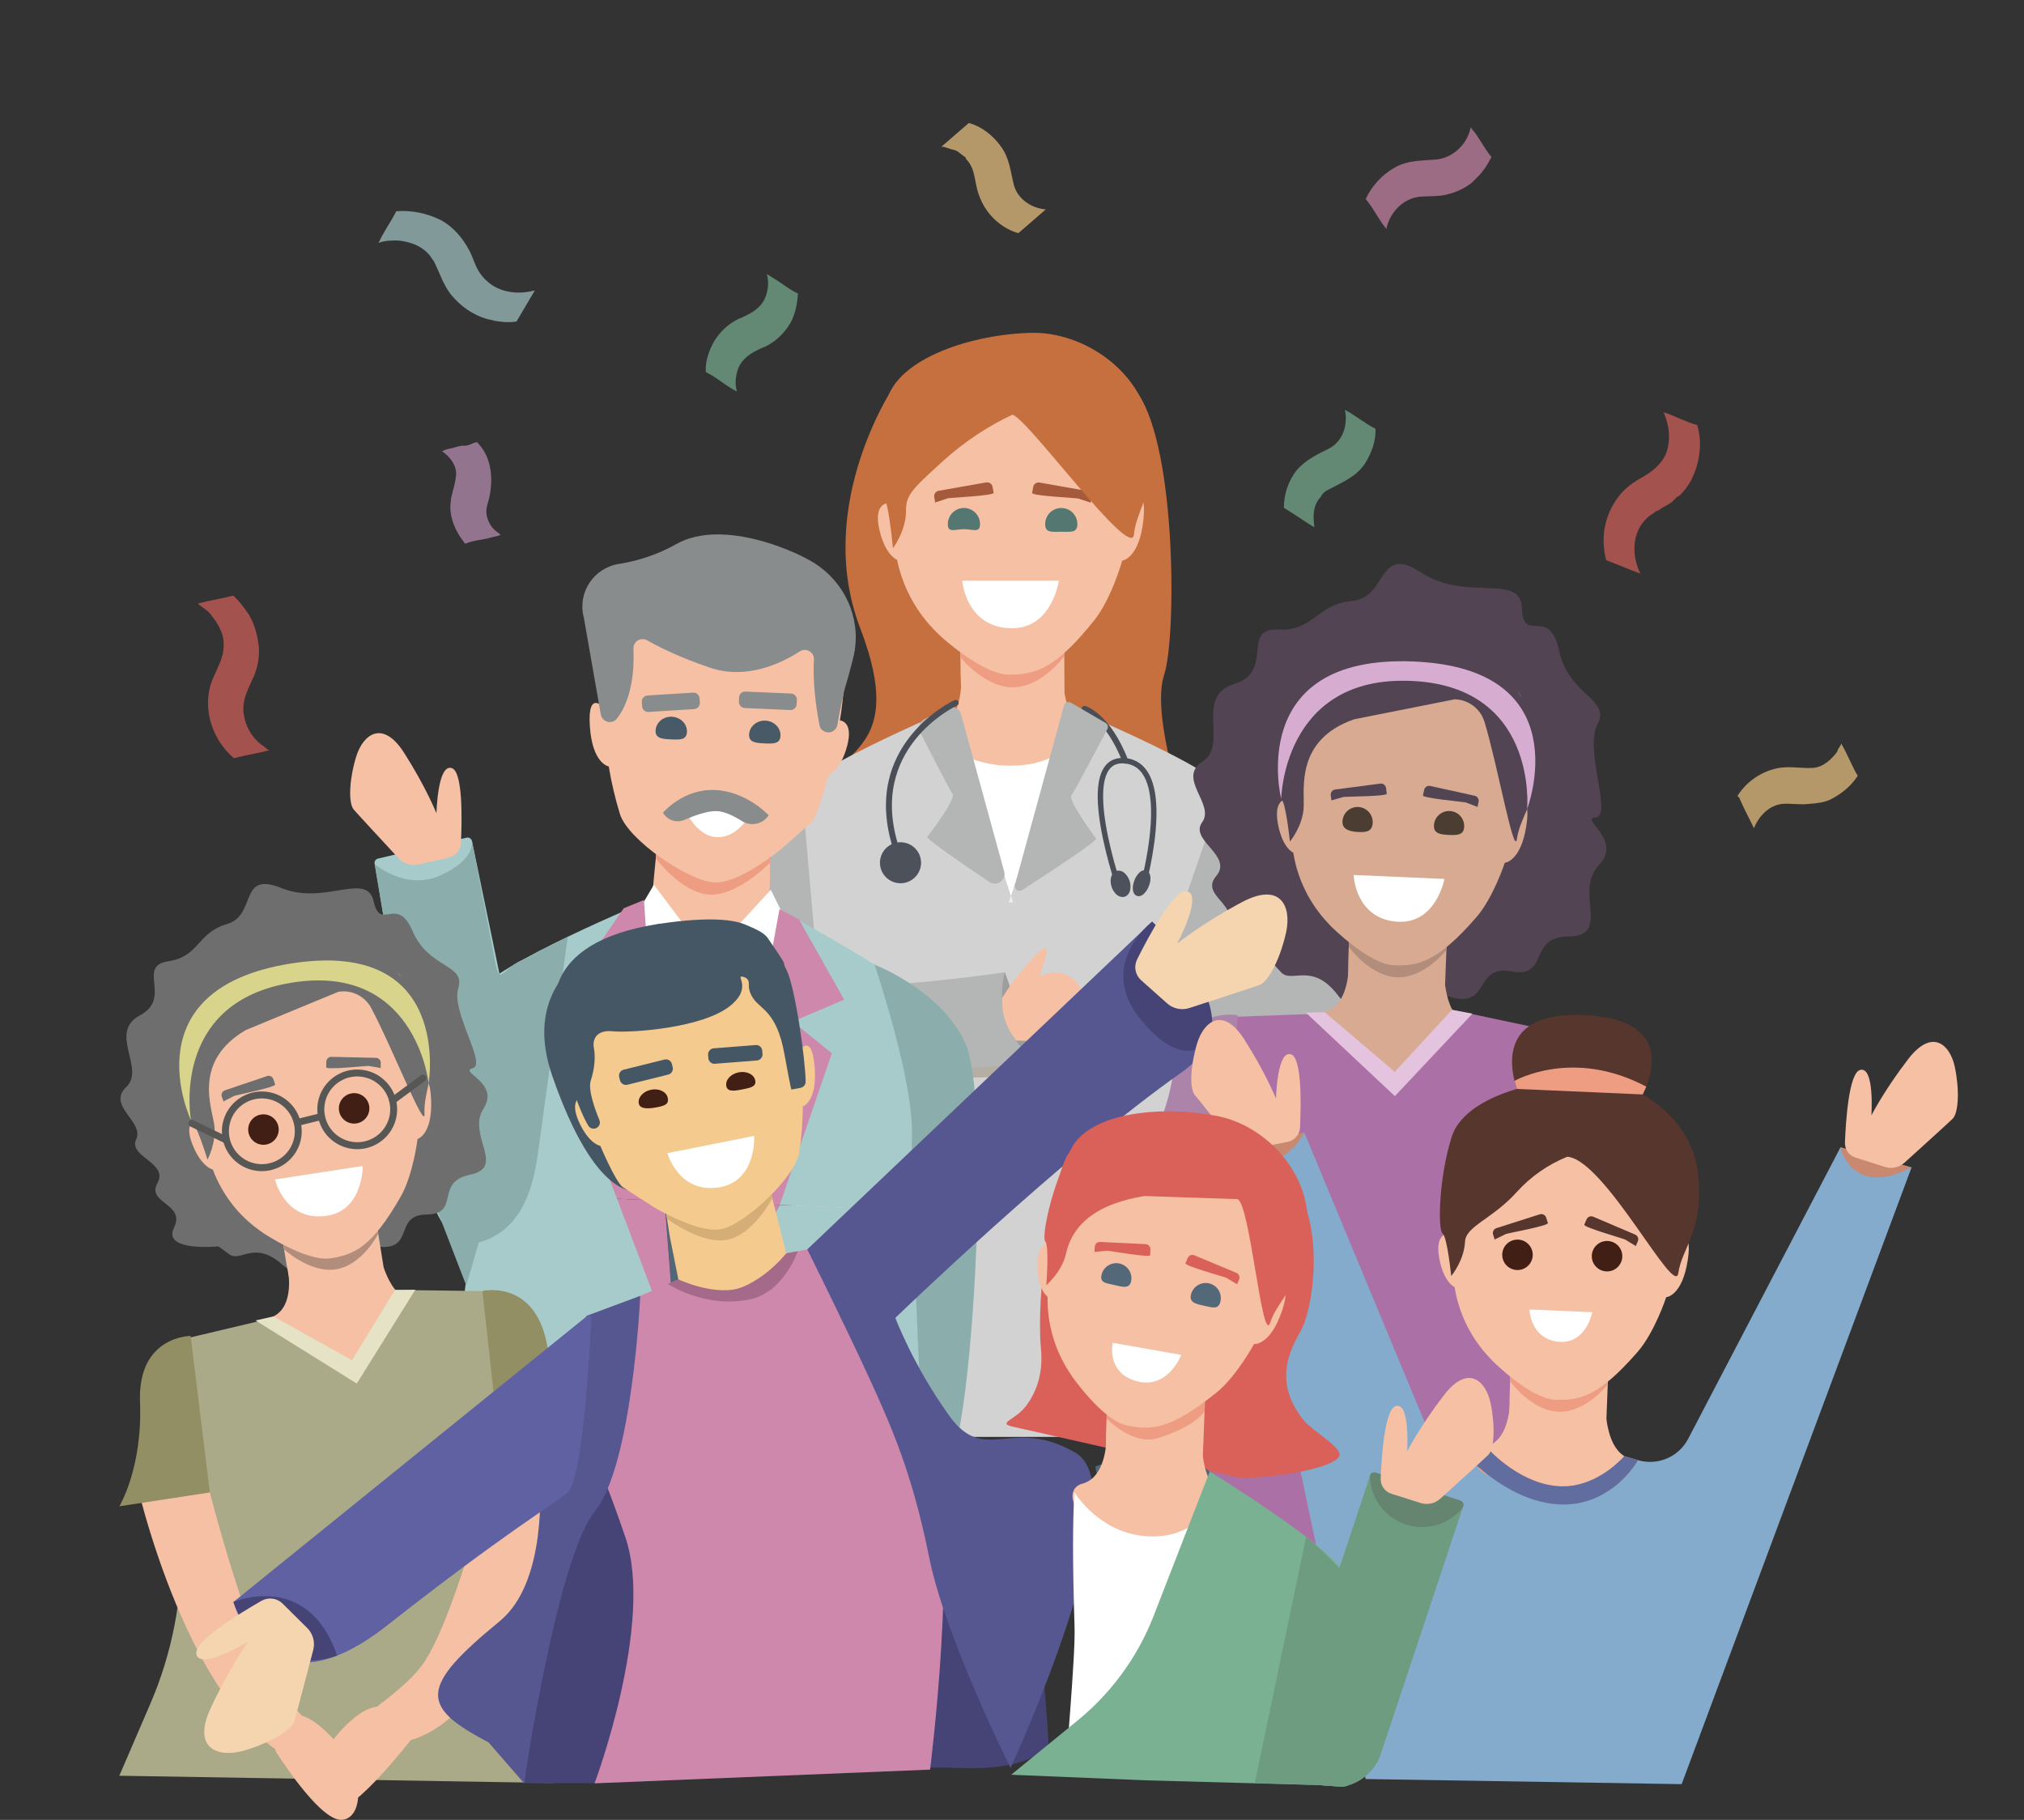 <svg width="347" height="312" viewBox="0 0 347 312" fill="none" xmlns="http://www.w3.org/2000/svg">
<rect x="0" y="0" width="347" height="312" fill="#333333" stroke="none"/>
<path d="M173.454 154.693C173.48 159.249 173.523 179.301 172.466 198.953C171.793 179.355 173.064 159.255 173.379 154.693L173.429 153.988C173.442 153.821 173.448 153.734 173.448 153.734C173.448 153.734 173.448 153.839 173.448 154.054L173.657 154.691L173.454 154.693Z" fill="#EEEDED"/>
<path d="M172.466 198.952C171.793 179.354 173.064 159.254 173.379 154.692H173.319H172.976L173.312 153.668L173.326 153.675L173.446 153.736C173.446 153.736 173.446 153.84 173.446 154.055C173.446 154.212 173.446 154.425 173.446 154.693C173.48 159.248 173.523 179.3 172.466 198.952Z" fill="#EEEDED"/>
<path d="M153.641 65.581C153.641 65.581 139.286 86.322 147.484 107.714C155.682 129.107 142.966 127.996 143.431 134.664C143.896 141.332 202.219 136.401 202.219 136.401C202.219 136.401 197.493 122 199.588 115.68C201.682 109.361 201.723 77.156 195.132 67.526C188.542 57.895 153.641 65.581 153.641 65.581Z" fill="#C67040"/>
<path d="M164.779 116.976C164.779 116.976 164.965 123.459 160.789 124.755C156.613 126.051 160.046 133.831 171.741 134.942C183.437 136.053 188.356 126.797 186.036 125.403C183.716 124.01 182.922 121.04 182.509 118.921C182.095 116.803 164.779 116.976 164.779 116.976Z" fill="#F6C0A4"/>
<path d="M164.594 106.42L164.686 115.588L165.058 125.311C165.058 125.311 172.95 130.51 182.092 125.154L182.511 120.681L182.418 104.105L164.594 106.42Z" fill="#F6C0A4"/>
<path d="M164.594 108.827L164.686 112.716C164.686 112.716 168.887 117.977 173.821 117.833C178.755 117.688 182.416 112.531 182.416 112.531L182.323 107.809L164.594 108.827Z" fill="#EE9D83"/>
<path d="M153.803 96.003L153.797 95.973C153.797 95.973 151.765 95.249 150.75 90.761C149.735 86.273 152.201 86.271 152.201 86.271C152.201 86.271 150.338 81.19 151.934 71.921C153.53 62.652 191.549 68.017 194.595 70.188C197.642 72.359 193.556 85.982 193.556 85.982C193.556 85.982 196.748 82.508 196.023 89.166C195.298 95.825 192.396 96.115 192.396 96.115C192.396 96.115 190.586 102.599 187.615 106.325C180.885 114.765 177.449 115.66 172.951 115.66C168.452 115.66 161.343 109.144 161.343 109.144L160.692 108.518C157.19 105.129 154.79 100.769 153.803 96.003Z" fill="#F6C0A4"/>
<path d="M187.03 86.191L184.784 85.448C184.28 85.359 176.864 85.014 176.952 84.508L177.134 83.48C177.177 83.239 177.314 83.024 177.516 82.883C177.717 82.742 177.966 82.686 178.209 82.729L186.384 84.164C186.626 84.208 186.841 84.345 186.982 84.546C187.123 84.746 187.179 84.995 187.137 85.237L186.956 86.264L187.03 86.191Z" fill="#A45A3B"/>
<path d="M168.018 89.895C168.018 91.413 166.783 90.725 165.26 90.725C163.737 90.725 162.503 91.413 162.503 89.895C162.496 89.529 162.562 89.166 162.697 88.826C162.833 88.486 163.035 88.176 163.291 87.915C163.548 87.654 163.854 87.446 164.192 87.304C164.531 87.163 164.894 87.09 165.26 87.09C165.627 87.09 165.99 87.163 166.328 87.304C166.666 87.446 166.972 87.654 167.229 87.915C167.486 88.176 167.688 88.486 167.823 88.826C167.959 89.166 168.025 89.529 168.018 89.895Z" fill="#547871"/>
<path d="M184.705 89.895C184.705 91.413 183.47 91.166 181.947 91.166C180.424 91.166 179.19 91.413 179.19 89.895C179.183 89.529 179.249 89.166 179.385 88.826C179.52 88.486 179.722 88.176 179.979 87.915C180.236 87.654 180.542 87.446 180.88 87.304C181.218 87.163 181.581 87.09 181.948 87.09C182.314 87.09 182.677 87.163 183.015 87.304C183.354 87.446 183.66 87.654 183.917 87.915C184.173 88.176 184.375 88.486 184.511 88.826C184.646 89.166 184.712 89.529 184.705 89.895Z" fill="#547871"/>
<path d="M164.966 99.547H181.526C181.526 99.547 180.347 108.132 172.944 107.698C165.541 107.263 164.966 99.547 164.966 99.547Z" fill="white"/>
<path d="M173.548 71.103C175.944 71.402 193.957 96.267 194.403 91.638C194.849 87.008 198.694 83.694 197.264 73.638C195.835 63.583 185.752 56.877 176.844 57.062C166.921 57.271 154.038 61.281 152.06 68.638C150.018 76.231 150.539 84.468 151.432 85.066C152.326 85.663 153.089 93.986 153.089 93.986C153.089 93.986 155.325 91.04 155.325 87.605C155.325 84.876 156.257 83.951 161.754 78.97C165.276 75.782 169.25 73.132 173.548 71.103Z" fill="#C67040"/>
<path d="M160.272 86.162L162.518 85.418C163.02 85.33 170.438 84.986 170.349 84.484L170.168 83.457C170.124 83.215 169.987 83.001 169.786 82.86C169.584 82.719 169.335 82.663 169.093 82.705L160.917 84.141C160.675 84.184 160.46 84.321 160.319 84.522C160.178 84.723 160.122 84.971 160.164 85.213L160.345 86.241L160.272 86.162Z" fill="#A45A3B"/>
<path d="M189.827 153.939C189.948 153.066 190.201 150.884 190.331 147.018C190.362 146.114 190.385 145.113 190.399 144.018C190.424 142.034 190.115 139.673 189.65 137.284C189.427 136.135 189.168 134.987 188.892 133.865C188.484 132.206 188.041 130.614 187.624 129.211C186.72 126.166 185.943 124.016 185.943 124.016C185.814 124.361 185.657 124.695 185.475 125.015C184.487 126.768 183.054 128.232 181.32 129.259C180.878 129.524 180.421 129.763 179.95 129.973C178.399 130.664 176.481 131.161 174.117 131.257C171.663 131.368 169.21 131.013 166.889 130.213C166.459 130.063 166.047 129.904 165.653 129.734C162.189 128.256 160.106 126.161 159.552 125.558C159.447 125.453 159.402 125.39 159.402 125.39C159.402 125.52 159.395 125.653 159.394 125.787C159.377 126.599 159.377 127.479 159.394 128.41C159.394 128.538 159.394 128.665 159.401 128.795C159.465 131.621 159.662 134.882 159.912 138.109C160.008 139.352 160.113 140.591 160.226 141.799C160.32 142.854 160.416 143.887 160.514 144.874C160.926 149.116 161.33 152.583 161.482 153.862L189.827 153.939Z" fill="white"/>
<path d="M214.588 246.339H136.49L136.128 184.493L136.942 154.427L137.465 135.267C138.125 133.909 141.802 131.674 146.17 129.395C149.757 127.525 153.81 125.627 157.041 124.163C158.34 123.574 159.508 123.056 160.458 122.64C162.042 121.943 163.026 121.527 163.026 121.527L163.394 122.675L165.658 129.735L167.037 134.038L168.35 138.132L171.974 149.437L173.323 153.644L174.034 151.48L174.243 150.854L178.512 137.843L179.805 133.901L181.329 129.255L183.567 122.435L183.866 121.523C183.866 121.523 185.959 122.401 188.967 123.734C189.299 123.881 189.642 124.034 189.996 124.192C193.057 125.562 196.832 127.308 200.265 129.054C204.975 131.446 209.037 133.839 209.737 135.264L211.247 154.417L211.279 154.834L211.97 177.868V178.023L214.588 246.339Z" fill="#D2D2D2"/>
<path d="M173.45 154.055L173.659 154.692H173.324H172.981L173.317 153.667V153.648L173.325 153.675L173.446 153.735C173.446 153.735 173.449 153.844 173.45 154.055Z" fill="#EEEDED"/>
<path d="M215.517 154.392L210.3 154.429L209.725 135.27C211.529 138.935 215.517 154.392 215.517 154.392Z" fill="#EEEDED"/>
<path d="M131.738 154.392C131.738 154.392 135.68 138.939 137.46 135.27L136.937 154.43L131.738 154.392Z" fill="#EEEDED"/>
<path d="M173.655 154.697L173.454 154.695H173.379L173.319 154.694L172.978 154.692L173.314 153.667L173.319 153.648L173.328 153.675L173.429 153.989L173.45 154.055L173.654 154.692L173.655 154.697Z" fill="#EEEDED"/>
<path d="M158.477 123.282L162.433 121.365C162.652 121.26 162.891 121.203 163.133 121.199C163.376 121.196 163.616 121.246 163.838 121.345C164.059 121.445 164.255 121.592 164.413 121.776C164.571 121.96 164.687 122.176 164.752 122.41L172.157 149.401C172.561 150.875 170.915 152.058 169.645 151.209C165.309 148.313 158.722 143.824 158.996 143.454C159.402 142.902 163.96 136.98 163.306 136.098C162.801 135.418 159.302 128.594 157.73 125.51C157.631 125.315 157.572 125.102 157.556 124.884C157.54 124.666 157.567 124.447 157.637 124.24C157.706 124.033 157.816 123.842 157.961 123.677C158.105 123.513 158.28 123.379 158.477 123.282Z" fill="#B4B6B6"/>
<path d="M192.911 130.917C192.808 130.917 192.708 130.886 192.623 130.829C192.538 130.771 192.473 130.689 192.435 130.594C189.524 123.201 185.824 122.032 185.786 122.02C185.656 121.982 185.546 121.895 185.48 121.777C185.414 121.659 185.398 121.519 185.435 121.389C185.472 121.259 185.56 121.149 185.678 121.084C185.797 121.018 185.936 121.002 186.067 121.039C186.236 121.087 190.266 122.298 193.386 130.221C193.416 130.299 193.427 130.382 193.418 130.465C193.408 130.547 193.379 130.626 193.332 130.694C193.285 130.763 193.222 130.819 193.149 130.858C193.076 130.897 192.994 130.917 192.911 130.917Z" fill="#494E57"/>
<path d="M189.539 123.935L183.607 120.474C183.5 120.411 183.379 120.374 183.255 120.365C183.131 120.357 183.006 120.376 182.891 120.423C182.776 120.47 182.673 120.543 182.591 120.636C182.508 120.729 182.449 120.84 182.416 120.96L174.002 151.708C173.959 151.866 173.965 152.033 174.019 152.187C174.073 152.341 174.172 152.476 174.304 152.572C174.436 152.669 174.595 152.723 174.759 152.729C174.922 152.734 175.084 152.689 175.222 152.601C179.153 150.075 188.227 144.175 187.914 143.739C187.515 143.182 183.038 137.201 183.704 136.325C184.271 135.583 188.568 127.441 189.848 125.007C189.944 124.823 189.966 124.609 189.908 124.409C189.851 124.21 189.719 124.04 189.539 123.935Z" fill="#B4B6B6"/>
<path d="M195.852 152.725C195.809 152.725 195.766 152.719 195.725 152.707C195.606 152.673 195.506 152.594 195.446 152.487C195.387 152.38 195.372 152.254 195.405 152.136C195.446 151.993 199.411 137.858 195.881 132.685C195.149 131.608 194.158 131.022 192.859 130.893C191.691 130.777 190.827 131.095 190.219 131.864C188.843 133.605 188.754 137.629 189.979 143.501C190.595 146.396 191.375 149.255 192.317 152.063C192.337 152.12 192.345 152.181 192.341 152.242C192.338 152.302 192.322 152.362 192.296 152.416C192.269 152.471 192.232 152.52 192.186 152.56C192.141 152.601 192.088 152.632 192.03 152.652C191.972 152.671 191.911 152.68 191.851 152.676C191.79 152.673 191.73 152.657 191.675 152.63C191.621 152.604 191.572 152.567 191.531 152.521C191.491 152.476 191.46 152.423 191.44 152.365C190.485 149.52 189.694 146.623 189.069 143.687C187.776 137.453 187.918 133.281 189.488 131.291C190.297 130.268 191.462 129.829 192.949 129.971C194.519 130.127 195.76 130.864 196.647 132.164C198.244 134.506 198.667 138.638 197.902 144.434C197.539 147.117 197.003 149.774 196.297 152.388C196.269 152.485 196.211 152.57 196.131 152.631C196.051 152.691 195.953 152.724 195.852 152.725Z" fill="#494E57"/>
<path d="M192.661 153.251C193.247 153.064 193.475 152.143 193.172 151.193C192.868 150.243 192.147 149.624 191.561 149.811C190.975 149.997 190.746 150.918 191.05 151.868C191.354 152.818 192.075 153.437 192.661 153.251Z" fill="#4D515A"/>
<path d="M192.453 153.783C192.07 153.772 191.704 153.624 191.422 153.366C191.02 153.002 190.724 152.535 190.568 152.017C190.172 150.779 190.543 149.594 191.41 149.319C191.863 149.175 192.372 149.307 192.81 149.683C193.205 150.052 193.499 150.517 193.664 151.031C193.829 151.546 193.859 152.095 193.752 152.624C193.612 153.183 193.274 153.586 192.822 153.729C192.703 153.766 192.578 153.785 192.453 153.783ZM191.782 150.277C191.761 150.277 191.741 150.28 191.721 150.285C191.492 150.359 191.303 150.961 191.541 151.703C191.641 152.042 191.83 152.348 192.088 152.59C192.248 152.728 192.402 152.789 192.506 152.756C192.611 152.723 192.705 152.581 192.755 152.376C192.825 152.03 192.801 151.672 192.686 151.338C192.586 150.999 192.397 150.694 192.14 150.452C192.043 150.355 191.917 150.293 191.782 150.276V150.277Z" fill="#4C515C"/>
<path d="M196.501 151.732C196.856 150.8 196.799 149.914 196.374 149.753C195.949 149.592 195.316 150.216 194.961 151.148C194.606 152.08 194.663 152.967 195.088 153.128C195.514 153.289 196.146 152.664 196.501 151.732Z" fill="#4D515A"/>
<path d="M195.226 153.642C195.114 153.642 195.003 153.622 194.899 153.582C194.177 153.309 193.998 152.2 194.48 150.946C194.654 150.466 194.926 150.027 195.278 149.656C195.842 149.1 196.318 149.166 196.552 149.254C197.275 149.528 197.453 150.638 196.97 151.892C196.796 152.372 196.524 152.81 196.172 153.18C195.805 153.543 195.476 153.642 195.226 153.642ZM196.174 150.236C196.014 150.323 195.676 150.663 195.431 151.307C195.186 151.951 195.211 152.431 195.273 152.601C195.434 152.514 195.771 152.174 196.017 151.53C196.263 150.885 196.237 150.407 196.174 150.232V150.236Z" fill="#4C515C"/>
<path d="M153.587 145.788C153.479 145.789 153.373 145.754 153.286 145.69C153.198 145.627 153.133 145.536 153.101 145.433C151.802 141.361 151.545 137.482 152.341 133.917C152.978 131.058 154.287 128.397 156.232 126.008C159.532 121.953 163.471 120.111 163.638 120.035C163.699 120.007 163.764 119.991 163.831 119.989C163.898 119.986 163.965 119.997 164.028 120.02C164.091 120.043 164.149 120.078 164.198 120.123C164.247 120.169 164.287 120.223 164.315 120.284C164.343 120.344 164.359 120.41 164.362 120.477C164.364 120.544 164.354 120.61 164.331 120.673C164.308 120.736 164.272 120.793 164.227 120.842C164.181 120.892 164.127 120.931 164.066 120.959C164.021 120.98 160.146 122.8 157 126.68C155.165 128.945 153.93 131.461 153.332 134.162C152.583 137.543 152.833 141.231 154.074 145.125C154.094 145.189 154.102 145.256 154.096 145.323C154.09 145.389 154.072 145.454 154.041 145.513C154.01 145.573 153.968 145.626 153.917 145.669C153.865 145.712 153.806 145.744 153.742 145.764C153.692 145.78 153.64 145.789 153.587 145.788Z" fill="#494E57"/>
<path d="M154.384 150.917C156.049 150.917 157.4 149.57 157.4 147.908C157.4 146.246 156.049 144.898 154.384 144.898C152.718 144.898 151.367 146.246 151.367 147.908C151.367 149.57 152.718 150.917 154.384 150.917Z" fill="#4D515A"/>
<path d="M154.384 151.428C153.686 151.428 153.004 151.222 152.424 150.835C151.844 150.449 151.392 149.899 151.125 149.256C150.858 148.613 150.789 147.906 150.925 147.223C151.061 146.54 151.397 145.913 151.89 145.421C152.383 144.929 153.012 144.594 153.696 144.458C154.38 144.322 155.089 144.392 155.734 144.658C156.378 144.925 156.929 145.376 157.317 145.955C157.704 146.533 157.911 147.213 157.911 147.909C157.91 148.842 157.538 149.737 156.877 150.397C156.216 151.056 155.319 151.427 154.384 151.428ZM154.384 145.41C153.888 145.41 153.404 145.556 152.991 145.831C152.579 146.106 152.258 146.497 152.068 146.954C151.878 147.411 151.829 147.914 151.926 148.399C152.022 148.884 152.261 149.329 152.612 149.679C152.963 150.029 153.409 150.267 153.896 150.363C154.382 150.46 154.886 150.41 155.344 150.221C155.802 150.031 156.193 149.71 156.469 149.299C156.744 148.888 156.891 148.404 156.891 147.909C156.889 147.247 156.624 146.612 156.155 146.143C155.685 145.675 155.048 145.411 154.384 145.41Z" fill="#4C515C"/>
<path d="M238.395 173.172L218.264 177.533C217.297 177.686 216.325 177.801 215.367 177.867C214.772 177.908 214.185 177.929 213.604 177.929C211.348 177.929 209.235 177.603 207.526 176.802C205.857 175.832 204.662 174.348 203.813 172.619C200.729 166.336 202.223 156.802 202.223 156.802L209.733 135.27C209.733 135.27 214.419 150.336 217.098 159.54L236.191 157.408C242.68 156.375 234.231 158.727 235.588 164.395C236.946 170.064 244.882 172.141 238.395 173.172Z" fill="#B4B6B6"/>
<path d="M207.522 176.8C205.752 175.971 204.418 174.63 203.809 172.617C204.657 174.346 205.853 175.83 207.522 176.8Z" fill="#C5C6C6"/>
<path d="M241.276 153.647C245.943 154.084 247.098 159.254 248.831 163.954C250.659 168.909 244.154 173.117 239.487 172.68C234.82 172.244 230.514 168.824 231.01 163.569C231.506 158.314 236.609 153.211 241.276 153.647Z" fill="#F6C0A4"/>
<path d="M232.07 160.911C232.07 160.911 233.147 153.001 233.365 151.846C233.583 150.691 234.132 147.637 235.113 148.137C238.328 149.776 238.578 155.469 238.578 155.469L232.07 160.911Z" fill="#F6C0A4"/>
<path d="M215.366 177.866C214.215 178.099 212.782 178.139 211.007 177.927C209.781 177.796 208.596 177.412 207.526 176.801C209.234 177.602 211.347 177.927 213.603 177.927C214.181 177.927 214.769 177.907 215.366 177.866Z" fill="#C5C6C6"/>
<path d="M173.655 173.683C174.378 173.683 174.964 173.098 174.964 172.377C174.964 171.655 174.378 171.07 173.655 171.07C172.932 171.07 172.346 171.655 172.346 172.377C172.346 173.098 172.932 173.683 173.655 173.683Z" fill="#C5C6C6"/>
<path opacity="0.38" d="M186.453 180.919C186.382 182.107 182.457 182.703 181.265 182.673L173.737 182.488C173.559 182.488 177.618 181.908 177.678 182.075L178.281 184.155C178.295 184.195 178.299 184.237 178.293 184.279C178.286 184.32 178.27 184.36 178.244 184.393C178.219 184.427 178.185 184.453 178.147 184.471C178.109 184.488 178.066 184.495 178.024 184.492C175.775 184.338 160.204 185.149 147.233 184.995C144.465 184.961 145.23 182.673 143.484 179.618L145.787 173.178C145.804 173.13 145.835 173.089 145.876 173.059C145.917 173.029 145.966 173.012 146.017 173.011C154.809 172.733 167.277 170.996 169.025 170.747C169.083 170.739 169.142 170.751 169.193 170.781C169.243 170.812 169.281 170.859 169.3 170.914L169.907 172.64C169.922 172.685 169.95 172.724 169.987 172.754C170.024 172.784 170.068 172.803 170.115 172.808C170.162 172.814 170.21 172.807 170.253 172.787C170.296 172.767 170.332 172.736 170.358 172.697C170.436 172.592 175.616 165.867 176.268 166.599C176.673 167.053 175.954 169.261 175.346 170.89C175.329 170.934 175.325 170.981 175.334 171.027C175.343 171.073 175.364 171.116 175.396 171.151C175.428 171.185 175.468 171.21 175.514 171.223C175.559 171.236 175.607 171.236 175.652 171.223L177.445 170.725C177.461 170.721 177.478 170.717 177.495 170.716C177.843 170.692 183.45 170.272 184.7 174.833C185.343 177.161 186.533 179.615 186.453 180.919Z" fill="#867554"/>
<path d="M137.46 135.27C137.46 135.27 117.346 176.632 121.794 182.088C126.242 187.543 177.682 182.077 177.682 182.077L172.277 166.691C172.277 166.691 140.509 171.302 140.276 167.552L137.46 135.27Z" fill="#B4B6B6"/>
<path d="M172.272 166.688C172.272 166.688 169.415 175.703 177.678 182.073L172.272 166.688Z" fill="#9E9E9E"/>
<path d="M184.301 178.643L174.181 178.394L173.58 177.492C172.416 175.753 171.799 173.706 171.808 171.615V171.068L173.398 168.666C173.474 168.562 178.655 161.836 179.307 162.567C179.752 163.067 178.841 165.688 178.207 167.328L180.509 166.687C180.509 166.687 184.612 166.285 185.922 171.073C186.56 173.402 186.646 175.27 186.568 176.575C186.531 177.145 186.275 177.679 185.852 178.064C185.43 178.45 184.874 178.658 184.301 178.643Z" fill="#F6C0A4"/>
<path d="M131.998 144.774V151.143L131.475 163.059C131.475 163.059 121.769 167.675 113.081 162.06L111.439 157.459L113.015 141.016L131.998 144.774Z" fill="#F6C0A4"/>
<path d="M132.118 145.203L131.998 147.918C131.998 147.918 126.353 153.719 121.546 153.367C116.739 153.015 112.458 147.167 112.458 147.167L112.633 143.199L132.118 145.203Z" fill="#EE9D83"/>
<path d="M139.115 140.983C140.304 139.761 142.024 132.903 142.024 132.903C142.024 132.903 144.037 132.284 145.22 127.949C146.403 123.613 143.997 123.509 143.997 123.509C143.997 123.509 145.7 113.82 144.542 104.714C143.383 95.608 106.063 99.212 102.998 101.2C99.932 103.189 103.665 121.464 103.665 121.464C103.665 121.464 100.7 117.938 101.122 124.465C101.544 130.992 104.367 131.4 104.367 131.4C104.819 134.154 105.457 136.875 106.278 139.544C107.638 143.99 118.104 151.099 122.5 151.292C126.896 151.485 134.091 145.432 134.091 145.432L139.115 140.983Z" fill="#F6C0A4"/>
<path d="M132.243 155.254C132.243 155.254 158.167 168.842 159.951 173.447C161.734 178.053 164.225 207.921 164.225 207.921L124.447 206.179L132.243 155.254Z" fill="#A7CBCA"/>
<path d="M111.275 154.336C111.275 154.336 84.256 165.604 82.075 170.037C79.894 174.469 73.609 203.951 73.609 203.951L113.387 205.695L111.275 154.336Z" fill="#A7CBCA"/>
<path d="M143.436 124.665C142.788 126.033 140.764 125.776 140.483 124.289C139.895 121.176 139.311 116.917 139.541 113.076C139.556 112.789 139.492 112.503 139.356 112.25C139.219 111.997 139.016 111.786 138.767 111.64C138.518 111.495 138.235 111.421 137.946 111.426C137.658 111.431 137.377 111.515 137.134 111.668C133.748 113.844 127.854 116.566 121.696 114.462C116.563 112.708 113.068 110.985 110.94 109.771C110.697 109.635 110.422 109.565 110.144 109.57C109.865 109.574 109.593 109.653 109.354 109.798C109.116 109.942 108.921 110.147 108.789 110.392C108.656 110.637 108.591 110.912 108.601 111.19C108.742 114.5 108.458 119.725 105.783 123.182C104.953 124.255 103.238 123.828 103.005 122.493L100.104 105.938C100.097 105.897 100.088 105.857 100.078 105.817L100.071 105.793C98.991 101.573 101.798 97.358 106.109 96.679C109.573 96.139 112.911 94.984 115.966 93.269C124.111 88.675 137.593 94.924 140.337 97.028C140.372 97.054 140.406 97.08 140.442 97.105C145.421 100.714 147.778 106.92 146.256 112.872C145.733 114.904 145.314 116.507 145.13 117.049C144.552 118.776 143.741 123.263 143.56 124.273C143.536 124.409 143.495 124.541 143.436 124.665Z" fill="#898C8C"/>
<path d="M127.676 121.386L135.494 121.728C136.072 121.753 136.561 121.306 136.586 120.73L136.618 119.992C136.644 119.416 136.196 118.928 135.619 118.903L127.801 118.561C127.223 118.536 126.734 118.982 126.709 119.558L126.677 120.297C126.651 120.873 127.099 121.361 127.676 121.386Z" fill="#898C8C"/>
<path d="M111.193 122.057L119.003 121.569C119.58 121.533 120.019 121.037 119.982 120.462L119.936 119.724C119.9 119.148 119.403 118.711 118.826 118.747L111.016 119.235C110.439 119.271 110.001 119.766 110.037 120.342L110.083 121.08C110.119 121.655 110.616 122.093 111.193 122.057Z" fill="#898C8C"/>
<path d="M128.428 125.921C128.369 127.295 129.619 127.383 131.104 127.449C132.59 127.516 133.747 127.53 133.808 126.157C133.869 124.784 132.713 123.617 131.228 123.546C129.743 123.475 128.489 124.549 128.428 125.921Z" fill="#485968"/>
<path d="M128.897 139.094L117.229 138.363C117.229 138.363 119.154 143.341 122.831 143.517C126.765 143.712 128.897 139.094 128.897 139.094Z" fill="white"/>
<path d="M132.141 152.555L121.489 164.141L112.107 151.684L109.82 155.545L110.975 205.73L128.545 206.5L134.169 156.612L132.141 152.555Z" fill="white"/>
<path d="M124.358 206.373L117.06 235.318C117.034 235.419 116.974 235.507 116.89 235.567C116.805 235.627 116.702 235.655 116.599 235.646C116.495 235.638 116.398 235.593 116.325 235.519C116.252 235.446 116.208 235.349 116.2 235.245L113.967 205.911C113.963 205.876 113.963 205.841 113.967 205.806L119.41 172.254C119.426 172.151 119.405 172.046 119.351 171.957L117.312 168.608C117.261 168.526 117.24 168.428 117.251 168.332C117.262 168.236 117.305 168.146 117.373 168.077L121.12 164.252C121.163 164.208 121.214 164.174 121.272 164.151C121.329 164.129 121.39 164.119 121.451 164.122C121.511 164.124 121.57 164.139 121.624 164.165C121.678 164.191 121.726 164.228 121.765 164.274L125.35 168.451C125.409 168.52 125.445 168.606 125.453 168.697C125.461 168.788 125.44 168.88 125.393 168.958L123.475 172.158C123.432 172.23 123.41 172.311 123.413 172.394L124.374 206.252C124.374 206.293 124.369 206.334 124.358 206.373Z" fill="#536779"/>
<path d="M136.962 157.599L133.634 155.879L124.436 206.181L133.684 206.581L142.616 180.582L135.906 175.139L144.723 171.379L136.962 157.599Z" fill="#CE88AB"/>
<path d="M106.933 155.718L110.399 154.297L113.935 205.911L105.11 205.473L99.281 178.118L106.443 173.285L97.991 168.768L106.933 155.718Z" fill="#CE88AB"/>
<path d="M112.393 125.253C112.332 126.627 113.613 126.698 115.098 126.763C116.583 126.827 117.715 126.867 117.771 125.489C117.828 124.11 116.676 122.949 115.191 122.878C113.706 122.807 112.452 123.88 112.393 125.253Z" fill="#485968"/>
<path d="M131.789 139.774C131.789 139.774 128.021 135.674 122.562 135.439C117.103 135.204 113.666 139.334 113.666 139.334C114.016 139.954 114.585 140.423 115.261 140.649C115.938 140.875 116.674 140.844 117.329 140.56C118.979 139.844 121.168 139.049 122.754 139.052C124.141 139.052 125.84 139.901 127.23 140.779C127.968 141.243 128.86 141.397 129.712 141.209C130.564 141.021 131.307 140.505 131.78 139.774H131.789Z" fill="#898C8C"/>
<path d="M93.483 204.843L80.935 144.281L80.91 144.177C80.863 143.98 80.74 143.81 80.567 143.704C80.395 143.598 80.187 143.564 79.99 143.61L64.799 147.199C64.601 147.246 64.431 147.369 64.324 147.541C64.218 147.713 64.184 147.921 64.23 148.118L64.287 148.358L73.602 203.976C73.602 203.976 76.973 223.498 93.483 204.843Z" fill="#A7CBCA"/>
<path d="M71.691 148.205C71.091 148.338 70.466 148.312 69.88 148.128C69.293 147.945 68.765 147.611 68.347 147.161C66 144.63 61.396 139.656 60.66 138.808C59.664 137.652 59.896 133.544 61.059 129.736C62.222 125.928 65.577 123.269 69.283 129.066C72.989 134.862 74.83 139.428 74.83 139.428C74.83 139.428 75.014 130.782 77.494 131.701C79.378 132.401 79.21 140.632 79.021 144.553C78.992 145.14 78.771 145.703 78.391 146.153C78.011 146.603 77.493 146.916 76.917 147.044L71.691 148.205Z" fill="#F6C0A4"/>
<path d="M105.109 205.473L116.211 235.23L113.934 205.91L105.109 205.473Z" fill="#CE88AB"/>
<path d="M124.436 206.184L117.083 235.332L133.684 206.584L124.436 206.184Z" fill="#CE88AB"/>
<path d="M81.88 203.318L75.277 257.404L117.885 256.36L117.083 235.33L104.262 201.496L81.88 203.318Z" fill="#A7CBCA"/>
<path d="M164.225 207.921L158.733 258.151L117.885 256.361L117.083 235.331L133.684 206.582L164.225 207.921Z" fill="#A7CBCA"/>
<path d="M97.341 160.604L92.201 197.913C91.247 204.834 88.833 211.16 82.08 213.007L79.939 220.4L73.597 203.956L64.23 148.117C64.23 148.117 69.463 152.755 75.462 150.092C81.461 147.429 80.935 144.281 80.935 144.281L84.987 165.401C85.825 169.027 86.229 165.819 89.722 164.517L97.341 160.604Z" fill="#8BAEAD"/>
<path d="M149.927 165.375C149.927 165.375 156.766 185.442 156.344 195.039C155.922 204.635 158.732 258.159 158.732 258.159C158.732 258.159 160.087 260.627 163.619 248.674C167.151 236.72 169.612 187.875 165.503 178.832C161.394 169.79 149.927 165.375 149.927 165.375Z" fill="#8BAEAD"/>
<path d="M37.444 213.682C37.444 213.682 27.761 214.66 29.829 210.483C31.897 206.306 25.042 206.322 26.991 202.817C28.94 199.311 21.94 198.356 23.351 195.322C24.762 192.287 18.27 189.593 21.641 186.371C25.012 183.149 18.452 177.037 24.008 174.064C29.564 171.09 23.362 165.645 28.817 164.808C34.272 163.972 33.69 159.96 38.908 158.425C44.125 156.89 40.816 149.231 48.26 152.254C55.705 155.277 62.896 149.303 64.073 154.564C65.251 159.824 68.017 153.297 70.762 159.68C73.507 166.063 79.842 165.274 78.573 169.374C77.303 173.475 83.514 182.442 81.04 183.128C78.566 183.814 85.773 185.579 82.888 190.074C80.002 194.569 86.822 200.123 80.609 201.388C74.395 202.654 79.068 208.146 73.129 208.213C67.191 208.28 71.513 214.877 64.058 213.632C56.602 212.387 57.138 215.206 53.944 213.638C50.75 212.071 53.07 220.924 48.328 216.748C43.586 212.571 41.226 216.444 39.34 215.056C37.454 213.669 37.444 213.682 37.444 213.682Z" fill="#6E6E6E"/>
<path d="M49.409 218.064C49.409 218.064 50.486 223.928 46.872 225.686C43.258 227.444 47.469 234.039 58.252 233.413C69.035 232.786 72.207 223.692 69.904 222.753C67.6 221.814 66.465 219.222 65.792 217.355C65.119 215.488 49.409 218.064 49.409 218.064Z" fill="#F6C0A4"/>
<path d="M47.762 208.495L49.131 216.812L50.83 225.596C50.83 225.596 58.73 229.219 66.286 223.077L66.037 218.956L63.63 203.906L47.762 208.495Z" fill="#F6C0A4"/>
<path d="M48.1 210.689L48.728 214.21C48.728 214.21 53.282 218.404 57.745 217.584C62.207 216.765 64.811 211.57 64.811 211.57L64.065 207.289L48.1 210.689Z" fill="#B28D7C"/>
<path d="M36.498 200.537C36.492 200.521 36.488 200.511 36.488 200.511C36.488 200.511 34.541 200.136 32.989 196.201C31.437 192.265 33.68 191.92 33.68 191.92C33.68 191.92 31.273 187.563 31.428 178.918C31.582 170.273 65.111 165.323 68.184 166.871C71.258 168.42 71.219 185.891 71.219 185.891C71.219 185.891 73.633 182.29 73.907 188.441C74.181 194.592 71.584 195.261 71.584 195.261C71.584 195.261 70.851 201.404 68.669 205.205C63.737 213.812 60.741 215.102 56.653 215.73C52.565 216.357 45.193 211.429 45.193 211.429L44.513 210.947C40.856 208.357 38.064 204.73 36.498 200.537Z" fill="#F6C0A4"/>
<path d="M65.314 183.103L63.169 182.739C62.7 182.729 55.913 183.45 55.923 182.981L55.943 182.023C55.949 181.797 56.043 181.582 56.206 181.426C56.37 181.269 56.589 181.184 56.815 181.188L64.445 181.353C64.671 181.358 64.886 181.452 65.043 181.615C65.2 181.778 65.286 181.996 65.282 182.222L65.261 183.182L65.314 183.103Z" fill="#6E6E6E"/>
<path d="M47.141 202.203L62.189 199.895C62.189 199.895 62.32 207.86 55.535 208.497C48.75 209.134 47.141 202.203 47.141 202.203Z" fill="white"/>
<path d="M57.987 170.04C59.097 169.847 60.239 170.009 61.252 170.502C62.264 170.995 63.095 171.794 63.625 172.785C67.253 179.572 72.965 194.209 72.78 190.909C72.539 186.639 75.565 183.093 72.859 174.155C70.154 165.217 60.053 160.529 51.982 161.939C42.996 163.51 31.851 168.951 31.084 175.913C30.292 183.096 31.847 191.652 32.746 192.07C33.645 192.488 35.572 198.801 35.572 198.801C35.572 198.801 37.19 195.812 36.71 192.69C36.229 189.568 33.181 181.87 42.117 176.605L57.987 170.04Z" fill="#6E6E6E"/>
<path d="M38.258 188.854L40.194 187.864C40.638 187.713 47.329 186.366 47.178 185.924L46.87 185.015C46.797 184.802 46.642 184.626 46.439 184.526C46.237 184.426 46.002 184.41 45.788 184.482L38.56 186.926C38.346 186.999 38.17 187.154 38.07 187.356C37.97 187.558 37.955 187.792 38.026 188.006L38.34 188.914L38.258 188.854Z" fill="#6E6E6E"/>
<path d="M46.909 225.907L30.359 229.83L31.099 264.814C31.296 274.193 29.476 283.506 25.761 292.124L20.455 304.434L94.794 305.681L85.275 221.375L67.711 221.148L60.632 234.972L46.909 225.907Z" fill="#AAA988"/>
<path d="M46.872 225.69L60.358 233.193L67.711 221.15L71.204 221.113L61.165 237.199L43.799 226.381L46.872 225.69Z" fill="#E5E2C5"/>
<path d="M23.078 252.787C23.078 252.787 32.234 295.542 52.654 302.812C68.598 308.488 54.224 297.934 48.545 290.4C42.866 282.867 35.976 255.864 35.976 255.864L25.374 252.434L23.078 252.787Z" fill="#F6C0A4"/>
<path d="M32.746 192.069C32.746 192.069 22.058 169.585 49.875 165.185C77.692 160.785 73.486 185.72 73.486 185.72C73.486 185.72 71.251 164.556 49.289 168.596C29.092 172.311 32.746 192.069 32.746 192.069Z" fill="#D9D48B"/>
<path d="M32.68 229.027C32.68 229.027 23.557 229.034 24.007 240.372C24.457 251.711 20.458 258.245 20.458 258.245L35.976 255.864L32.68 229.027Z" fill="#928F64"/>
<path d="M98.57 243.981C98.57 243.981 89.893 295.95 68.259 298.786C46.626 301.621 66.749 293.49 72.55 285.219C78.352 276.948 85.609 247.5 85.609 247.5L96.284 243.629L98.57 243.981Z" fill="#F6C0A4"/>
<path d="M82.71 221.325C82.71 221.325 91.593 219.247 93.758 230.387C95.923 241.527 101.317 246.973 101.317 246.973L85.665 248.202L82.71 221.325Z" fill="#928F64"/>
<path d="M47.24 300.208C47.24 300.208 54.606 312.024 58.488 311.999C62.37 311.974 63.327 303.437 55.384 296.392C47.442 289.347 47.24 300.208 47.24 300.208Z" fill="#F6C0A4"/>
<path d="M70.41 298.323C70.41 298.323 60.911 310.644 57.03 310.624C53.148 310.604 52.19 302.062 60.133 295.018C68.075 287.974 70.41 298.323 70.41 298.323Z" fill="#F6C0A4"/>
<path d="M46.544 200.58C45.231 200.907 43.85 200.837 42.575 200.381C41.301 199.924 40.191 199.101 39.386 198.015C38.581 196.93 38.117 195.63 38.052 194.281C37.987 192.932 38.325 191.594 39.022 190.436C39.719 189.279 40.745 188.353 41.97 187.777C43.194 187.201 44.562 187 45.901 187.2C47.24 187.4 48.49 187.991 49.492 188.9C50.494 189.808 51.203 190.992 51.531 192.303C51.967 194.06 51.687 195.918 50.753 197.47C49.818 199.021 48.305 200.14 46.544 200.58ZM43.522 188.478C42.438 188.749 41.459 189.333 40.708 190.159C39.957 190.985 39.468 192.014 39.303 193.116C39.139 194.219 39.305 195.346 39.782 196.354C40.258 197.362 41.024 198.207 41.982 198.781C42.94 199.355 44.047 199.633 45.163 199.58C46.279 199.527 47.354 199.145 48.253 198.482C49.151 197.82 49.833 196.906 50.211 195.857C50.589 194.808 50.648 193.671 50.378 192.589C50.014 191.138 49.087 189.89 47.802 189.119C46.517 188.349 44.977 188.118 43.522 188.478Z" fill="#575756"/>
<path d="M62.901 196.814C61.587 197.141 60.206 197.072 58.932 196.615C57.658 196.159 56.548 195.336 55.743 194.25C54.937 193.164 54.473 191.864 54.408 190.515C54.343 189.166 54.681 187.828 55.379 186.67C56.076 185.513 57.102 184.587 58.327 184.011C59.551 183.435 60.919 183.235 62.258 183.435C63.597 183.635 64.847 184.226 65.849 185.135C66.851 186.043 67.56 187.227 67.887 188.538C68.324 190.295 68.044 192.153 67.109 193.705C66.174 195.256 64.661 196.374 62.901 196.814ZM59.879 184.712C58.795 184.983 57.815 185.568 57.064 186.393C56.313 187.219 55.825 188.248 55.66 189.35C55.495 190.453 55.661 191.579 56.138 192.588C56.615 193.596 57.38 194.441 58.338 195.015C59.295 195.589 60.402 195.868 61.518 195.815C62.635 195.762 63.71 195.38 64.608 194.717C65.507 194.055 66.189 193.141 66.567 192.092C66.946 191.043 67.004 189.906 66.735 188.824C66.37 187.373 65.444 186.125 64.159 185.354C62.873 184.583 61.334 184.353 59.879 184.712Z" fill="#575756"/>
<path d="M55.254 191.987L51.099 193.021C50.95 193.049 50.796 193.018 50.669 192.937C50.541 192.855 50.45 192.728 50.413 192.582C50.377 192.435 50.397 192.28 50.471 192.148C50.545 192.017 50.666 191.918 50.811 191.872L54.966 190.84C55.117 190.804 55.277 190.83 55.41 190.911C55.543 190.992 55.638 191.122 55.676 191.273C55.714 191.423 55.691 191.583 55.612 191.717C55.533 191.851 55.404 191.948 55.254 191.988V191.987Z" fill="#575756"/>
<path d="M67.455 189.257C67.321 189.291 67.181 189.277 67.057 189.218C66.932 189.159 66.832 189.059 66.774 188.935C66.715 188.811 66.701 188.671 66.734 188.538C66.768 188.405 66.846 188.288 66.957 188.206L72.132 184.367C72.194 184.316 72.266 184.279 72.343 184.257C72.42 184.235 72.501 184.229 72.581 184.239C72.66 184.249 72.737 184.275 72.806 184.315C72.875 184.356 72.936 184.41 72.983 184.474C73.031 184.538 73.065 184.611 73.084 184.689C73.103 184.767 73.106 184.847 73.092 184.926C73.079 185.005 73.05 185.08 73.007 185.148C72.963 185.215 72.907 185.273 72.841 185.318L67.663 189.157C67.601 189.204 67.53 189.238 67.455 189.257Z" fill="#575756"/>
<path d="M38.967 196.035C38.833 196.069 38.69 196.054 38.565 195.993L32.6 193.113C32.464 193.041 32.362 192.919 32.314 192.773C32.266 192.628 32.277 192.469 32.344 192.331C32.411 192.193 32.529 192.086 32.673 192.033C32.817 191.98 32.976 191.984 33.117 192.046L39.082 194.926C39.192 194.98 39.283 195.065 39.342 195.172C39.401 195.278 39.426 195.4 39.414 195.521C39.401 195.643 39.351 195.757 39.271 195.849C39.191 195.941 39.085 196.006 38.966 196.035H38.967Z" fill="#575756"/>
<path d="M45.165 196.262C46.61 196.262 47.781 195.093 47.781 193.652C47.781 192.211 46.61 191.043 45.165 191.043C43.721 191.043 42.55 192.211 42.55 193.652C42.55 195.093 43.721 196.262 45.165 196.262Z" fill="#411F14"/>
<path d="M60.712 192.629C62.156 192.629 63.327 191.461 63.327 190.019C63.327 188.578 62.156 187.41 60.712 187.41C59.267 187.41 58.096 188.578 58.096 190.019C58.096 191.461 59.267 192.629 60.712 192.629Z" fill="#411F14"/>
<path d="M217.803 164.722C217.803 164.722 206.716 163.661 209.972 159.43C213.228 155.199 205.531 153.693 208.507 150.193C211.482 146.693 203.837 144.061 206.1 140.97C208.362 137.88 201.68 133.409 206.184 130.543C210.689 127.678 204.696 119.357 211.597 117.259C218.499 115.16 212.758 107.665 219.067 107.942C225.376 108.218 225.623 103.587 231.822 103.027C238.021 102.466 236.022 93.133 243.7 98.186C251.378 103.239 260.788 98.135 260.931 104.302C261.075 110.468 265.641 103.759 267.294 111.532C268.946 119.306 276.232 119.833 273.887 124.153C271.543 128.473 276.504 139.92 273.573 140.139C270.643 140.358 278.337 143.944 274.097 148.346C269.856 152.748 276.263 160.501 269.006 160.537C261.749 160.572 265.761 167.778 259.083 166.53C252.405 165.283 255.776 173.648 247.688 170.59C239.599 167.532 239.569 170.815 236.335 168.344C233.101 165.874 233.719 176.336 229.335 170.583C224.952 164.829 221.432 168.658 219.626 166.681C217.82 164.703 217.803 164.722 217.803 164.722Z" fill="#524452"/>
<path d="M197.791 195.98C197.791 195.98 196.012 239.594 217.179 246.241C238.347 252.888 219.146 238.514 214.951 229.824C210.756 221.133 210.121 201.641 210.121 201.641L200.166 196.085L197.791 195.98Z" fill="#D7AA91"/>
<path d="M231.173 166.379C231.173 166.379 231.08 172.48 227.1 173.526C223.12 174.572 226.027 182.026 236.974 183.55C247.92 185.075 252.928 176.574 250.805 175.173C248.681 173.772 248.059 170.943 247.758 168.935C247.457 166.927 231.173 166.379 231.173 166.379Z" fill="#D7AA91"/>
<path d="M231.436 156.446L231.144 165.066L231.09 174.222C231.09 174.222 238.294 179.433 247.103 174.774L247.679 170.588L248.278 155.004L231.436 156.446Z" fill="#D7AA91"/>
<path d="M231.337 158.709L231.262 162.364C231.262 162.364 234.993 167.48 239.635 167.548C244.277 167.616 247.933 162.919 247.933 162.919L248.037 158.477L231.337 158.709Z" fill="#B28D7C"/>
<path d="M221.724 146.21C221.724 146.192 221.724 146.183 221.724 146.183C221.724 146.183 219.84 145.419 219.076 141.159C218.312 136.898 220.625 137.001 220.625 137.001C220.625 137.001 219.076 132.147 220.96 123.502C222.843 114.856 257.486 116.571 260.265 118.737C263.044 120.904 259.5 138.432 259.5 138.432C259.5 138.432 262.64 135.3 261.687 141.527C260.735 147.755 257.989 147.909 257.989 147.909C257.989 147.909 256.02 153.929 253.07 157.306C246.396 164.962 243.128 165.66 238.903 165.476C234.677 165.292 228.261 158.875 228.261 158.875L227.675 158.256C224.527 154.925 222.454 150.729 221.724 146.21Z" fill="#D7AA91"/>
<path d="M253.36 138.357L251.279 137.564C250.811 137.46 243.854 136.833 243.953 136.363L244.163 135.406C244.213 135.18 244.351 134.984 244.546 134.86C244.741 134.736 244.978 134.694 245.204 134.743L252.828 136.429C253.055 136.48 253.253 136.618 253.377 136.814C253.502 137.01 253.544 137.247 253.493 137.473L253.284 138.431L253.36 138.357Z" fill="#524452"/>
<path d="M235.338 141.053C235.275 142.481 234.353 142.704 232.921 142.641C231.49 142.578 230.096 142.253 230.155 140.826C230.185 140.14 230.487 139.495 230.994 139.031C231.246 138.802 231.54 138.624 231.86 138.507C232.18 138.391 232.52 138.339 232.86 138.354C233.2 138.369 233.534 138.451 233.843 138.594C234.152 138.738 234.429 138.941 234.659 139.191C234.889 139.442 235.068 139.735 235.184 140.055C235.301 140.374 235.353 140.713 235.338 141.053Z" fill="#4C3D33"/>
<path d="M251.022 141.74C250.959 143.169 249.858 143.202 248.427 143.14C246.997 143.079 245.776 142.941 245.839 141.514C245.869 140.828 246.171 140.182 246.679 139.719C246.93 139.489 247.224 139.311 247.544 139.195C247.864 139.079 248.204 139.027 248.544 139.042C248.885 139.056 249.219 139.138 249.527 139.282C249.836 139.425 250.113 139.628 250.343 139.879C250.573 140.129 250.752 140.423 250.868 140.742C250.985 141.062 251.037 141.401 251.022 141.74Z" fill="#4C3D33"/>
<path d="M232.073 150.004L247.639 150.686C247.639 150.686 246.174 158.707 239.238 157.995C232.302 157.283 232.073 150.004 232.073 150.004Z" fill="white"/>
<path d="M249.4 119.889C250.552 119.916 251.667 120.306 252.584 121.002C253.501 121.699 254.175 122.666 254.509 123.767C256.791 131.302 259.594 147.132 260.069 143.782C260.682 139.449 264.429 136.493 263.503 126.982C262.577 117.471 253.378 110.753 244.995 110.56C235.66 110.351 223.385 113.588 221.221 120.42C218.988 127.474 218.834 136.372 219.651 136.97C220.468 137.568 221.142 144.289 221.142 144.289C221.142 144.289 223.364 141.611 223.507 138.383C223.649 135.154 222.13 126.814 232.154 123.315L249.4 119.889Z" fill="#524452"/>
<path d="M228.211 137.23L230.352 136.623C230.829 136.561 237.815 136.542 237.752 136.067L237.624 135.094C237.593 134.865 237.473 134.658 237.289 134.517C237.106 134.376 236.874 134.314 236.645 134.343L228.9 135.357C228.67 135.387 228.463 135.507 228.321 135.69C228.18 135.873 228.118 136.104 228.147 136.333L228.276 137.306L228.211 137.23Z" fill="#524452"/>
<path d="M278.321 199.119C278.231 200.308 278.059 202.217 277.755 204.604C276.167 217.072 270.952 242.553 254.68 246.136C233.015 250.907 253.399 238.272 258.343 229.977C262.388 223.19 264.693 209 265.397 204.062C265.553 202.964 265.632 202.324 265.632 202.324L276.036 197.66L277.815 197.738C277.981 198.223 278.149 198.683 278.321 199.119Z" fill="#D7AA91"/>
<path d="M227.09 173.751L209.692 174.39L193.233 262.069L278.32 270.602L266.509 176.85L248.925 173.121L239.052 185.585L227.09 173.751Z" fill="#AB71A6"/>
<path d="M227.1 173.525L239.133 183.743L248.926 173.121L252.438 173.781L239.141 187.924L223.877 173.606L227.1 173.525Z" fill="#E3C3DE"/>
<path d="M219.653 136.971C219.653 136.971 213.428 112.272 242.23 113.401C271.031 114.53 261.817 138.718 261.817 138.718C261.817 138.718 263.806 117.03 240.958 116.708C219.943 116.407 219.653 136.971 219.653 136.971Z" fill="#D7ACD1"/>
<path d="M212.187 174.046C212.187 174.046 203.029 172.233 201.21 183.704C199.391 195.176 194.068 200.933 194.068 200.933L210.12 201.637L212.187 174.046Z" fill="#AD84A9"/>
<path d="M281.27 204.758L265.217 204.055L265.583 176.385C265.583 176.385 274.865 175.381 275.67 186.967C275.972 191.338 276.844 194.942 277.812 197.737C277.98 198.225 278.149 198.685 278.321 199.118C279.779 202.832 281.27 204.758 281.27 204.758Z" fill="#AD84A9"/>
<path d="M113.146 158.375C113.146 158.375 87.113 162.644 94.695 184.486C102.276 206.329 109.243 204.108 109.243 204.108L106.226 188.991L114.048 170.03L113.146 158.375Z" fill="#455664"/>
<path d="M113.915 206.03L114.822 211.938L117.013 222.919C117.013 222.919 126.678 225.821 133.936 219.369L134.801 214.868L130.988 199.832L113.915 206.03Z" fill="#F4CA8E"/>
<path d="M113.861 206.442L114.362 208.948C114.362 208.948 120.432 213.528 124.838 212.517C129.244 211.506 132.384 205.471 132.384 205.471L131.652 201.816L113.861 206.442Z" fill="#D4AE76"/>
<path d="M106.769 203.525C105.492 202.561 102.915 196.443 102.915 196.443C102.915 196.443 100.959 196.155 99.241 192.302C97.522 188.449 99.74 188.007 99.74 188.007C99.74 188.007 96.775 179.26 96.547 170.642C96.318 162.023 129.096 161.48 132.226 162.888C135.357 164.295 136.868 180.364 136.868 180.364C136.868 180.364 139.115 176.671 139.657 182.787C140.199 188.904 137.642 189.679 137.642 189.679C137.617 192.3 137.414 194.916 137.035 197.51C136.407 201.83 127.71 209.916 123.666 210.719C119.622 211.522 112.061 206.934 112.061 206.934L106.769 203.525Z" fill="#F4CA8E"/>
<path d="M113.923 181.651L106.92 183.392C106.359 183.532 106.018 184.098 106.157 184.658L106.294 185.207C106.434 185.766 107.002 186.107 107.563 185.968L114.566 184.227C115.127 184.087 115.469 183.521 115.329 182.961L115.192 182.412C115.052 181.853 114.484 181.512 113.923 181.651Z" fill="#455664"/>
<path d="M129.554 179.162L122.359 179.727C121.783 179.772 121.352 180.275 121.398 180.85L121.442 181.414C121.487 181.989 121.991 182.418 122.568 182.373L129.763 181.808C130.339 181.763 130.769 181.26 130.724 180.685L130.679 180.121C130.634 179.546 130.13 179.116 129.554 179.162Z" fill="#455664"/>
<path d="M114.478 188.212C114.687 189.25 114.097 189.538 112.728 189.811C111.359 190.083 109.727 190.235 109.52 189.197C109.313 188.159 110.252 187.097 111.624 186.825C112.995 186.554 114.27 187.174 114.478 188.212Z" fill="#411F14"/>
<path d="M129.48 185.232C129.689 186.27 128.727 186.485 127.358 186.753C125.989 187.021 124.729 187.254 124.522 186.216C124.315 185.178 125.254 184.117 126.627 183.845C127.999 183.574 129.276 184.194 129.48 185.232Z" fill="#411F14"/>
<path d="M114.415 197.695L129.303 194.738C129.303 194.738 129.783 202.668 123.052 203.598C116.32 204.528 114.415 197.695 114.415 197.695Z" fill="white"/>
<path d="M113.159 158.364C121.91 157.062 126.013 157.717 127.934 158.579C129.104 159.101 130.898 159.763 131.622 160.819C135.872 167.008 133.677 164.082 134.842 166.29C136.263 168.984 138.086 181.565 138.121 185.439C138.123 185.69 138.037 185.934 137.877 186.128C137.717 186.322 137.493 186.453 137.246 186.498L135.7 186.784C135.7 186.784 135.744 187.661 134.458 180.578C133.171 173.494 130.415 173.031 129.164 171.211C128.431 170.15 128.336 169.227 128.381 168.635C128.397 168.392 128.33 168.151 128.192 167.95C128.053 167.75 127.851 167.602 127.618 167.531C125.581 166.891 129.343 169.097 125.17 172.452C120.356 176.315 108.019 177.099 105.044 176.803C102.068 176.508 101.553 178.382 101.821 179.72C102.089 181.059 101.989 183.104 101.279 185.269C100.773 186.817 102.012 190.213 102.765 192.026C102.825 192.172 102.852 192.329 102.844 192.486C102.836 192.644 102.793 192.797 102.719 192.936C102.644 193.075 102.54 193.196 102.413 193.29C102.286 193.384 102.14 193.449 101.985 193.479C101.769 193.522 101.545 193.497 101.344 193.408C101.143 193.32 100.974 193.172 100.86 192.984C98.713 189.48 95.731 179.283 95.707 176.197C95.707 176.081 95.687 175.965 95.65 175.855C95.102 174.275 91.439 161.597 113.159 158.364Z" fill="#455664"/>
<path d="M89.845 305.707C89.845 305.707 91.796 305.742 101.912 305.707C112.029 305.673 151.136 302.532 164.306 303.097C177.475 303.662 179.761 299.096 179.761 299.096C179.761 299.096 177.854 254.278 167.62 251.065C157.386 247.851 150.665 231.77 150.665 231.77L99.313 244.4C99.313 244.4 94.861 271.676 93.284 280.256C91.707 288.836 89.845 305.707 89.845 305.707Z" fill="#464476"/>
<path d="M109.768 222.16L116.299 219.356C116.299 219.356 122.738 222.593 127.378 220.631C132.019 218.669 134.799 214.876 134.799 214.876L138.399 214.203C138.399 214.203 155.445 238.63 159.927 251.446C164.408 264.262 159.457 303.383 159.457 303.383L101.94 305.731C101.94 305.731 112.208 278.298 107.235 263.609C102.263 248.919 99.311 244.405 99.311 244.405L109.768 222.16Z" fill="#CE88AB"/>
<path d="M100.538 225.596L109.768 222.16C109.768 222.16 108.449 251.128 101.971 259.139C95.492 267.15 89.845 305.709 89.845 305.709L83.724 298.685C71.898 292.547 71.964 289.183 85.656 277.951C93.925 271.164 92.516 254.439 92.61 252.301C92.806 247.852 100.538 225.596 100.538 225.596Z" fill="#565690"/>
<path d="M138.401 214.196C138.401 214.196 144.922 227.321 148.808 235.783C152.694 244.245 156.377 252.415 159.308 267.032C162.058 280.754 173.25 303.085 173.25 303.085C173.25 303.085 195.418 255.443 184.376 249.052C173.334 242.661 168.893 251.337 162.683 242.64C156.474 233.943 153.501 225.933 153.501 225.933C153.501 225.933 182.312 198.089 202.731 183.732C215.977 174.417 197.526 158.008 197.526 158.008L138.401 214.196Z" fill="#565690"/>
<path d="M40.018 274.644C40.018 274.644 45.515 295.062 66.33 278.698C86.739 262.657 94.249 258.384 97.266 255.925C99.944 253.743 101.139 231.074 101.373 226.001C101.377 225.913 101.356 225.827 101.312 225.752C101.268 225.676 101.203 225.615 101.125 225.576C101.046 225.536 100.959 225.521 100.872 225.53C100.785 225.539 100.702 225.574 100.634 225.629L40.018 274.644Z" fill="#6061A3"/>
<path d="M197.526 158.012C197.526 158.012 188.027 165.255 195.365 174.509C202.703 183.764 206.935 178.843 206.935 178.843C206.935 178.843 212.114 172.402 197.526 158.012Z" fill="#464476"/>
<path d="M200.09 172.017C200.601 172.472 201.222 172.786 201.892 172.926C202.562 173.066 203.258 173.029 203.909 172.817C207.572 171.628 214.758 169.287 215.945 168.856C217.542 168.272 219.554 164.151 220.498 159.816C221.442 155.482 219.626 151.077 212.857 154.7C206.089 158.323 201.815 161.769 201.815 161.769C201.815 161.769 206.344 153.26 203.432 152.811C201.219 152.471 196.898 160.567 194.947 164.483C194.654 165.07 194.563 165.737 194.688 166.381C194.812 167.026 195.146 167.611 195.637 168.048L200.09 172.017Z" fill="#F5D5AF"/>
<path d="M40.018 274.644C40.018 274.644 52.753 269.16 57.799 283.833C57.799 283.838 45.29 288.871 40.018 274.644Z" fill="#464476"/>
<path d="M52.675 279.114C53.161 279.596 53.511 280.197 53.691 280.857C53.872 281.516 53.875 282.212 53.701 282.873C52.73 286.59 50.816 293.888 50.457 295.09C49.968 296.715 45.964 298.964 41.684 300.162C37.404 301.36 32.887 299.814 36.115 292.863C39.343 285.912 42.531 281.445 42.531 281.445C42.531 281.445 34.287 286.463 33.664 283.588C33.192 281.406 41.035 276.619 44.837 274.443C45.408 274.117 46.069 273.987 46.721 274.073C47.373 274.158 47.978 274.455 48.444 274.918L52.675 279.114Z" fill="#F5D5AF"/>
<path d="M116.299 219.356C116.299 219.356 123.027 222.459 127.378 220.631C131.729 218.802 134.798 214.875 134.798 214.875L136.765 214.508C136.765 214.508 134.442 221.448 128.706 222.735C122.971 224.021 117.682 221.943 114.938 220.4L114.514 220.117L116.299 219.356Z" fill="#A56A8A"/>
<g opacity="0.82">
<path opacity="0.82" d="M91.694 49.791L88.554 55.116C87.298 55.325 86.147 55.221 84.891 55.012C84.472 54.907 84.054 54.803 83.531 54.699C81.019 53.968 78.925 52.506 77.251 50.417C75.89 48.642 75.367 46.658 74.32 44.675C74.111 44.466 74.006 44.257 73.797 43.944C72.436 42.169 70.343 41.438 68.25 41.229C67.099 41.229 65.948 41.229 64.901 41.647C65.738 39.767 66.994 38.096 67.936 36.217C70.553 36.008 73.064 36.53 75.472 37.679C77.669 38.827 79.344 40.811 80.495 43.004C81.123 44.257 81.437 45.51 82.17 46.658C82.772 47.573 83.556 48.355 84.472 48.956C86.67 50.313 89.287 50.417 91.694 49.791Z" fill="#A7CBCA"/>
</g>
<g opacity="0.82">
<path opacity="0.82" d="M46.167 128.627C44.178 129.149 42.085 129.462 40.096 129.985C36.538 126.956 34.759 121.944 36.119 117.35C36.747 115.471 37.794 113.904 38.212 112.025C38.422 110.876 38.422 109.832 38.108 108.788C37.689 107.431 36.956 106.387 36.119 105.342C35.491 104.507 34.654 104.194 33.921 103.463C35.91 102.941 38.003 102.628 39.992 102.105C41.038 103.045 41.876 104.194 42.713 105.447C43.76 107.222 44.178 109.101 44.387 111.085C44.492 112.756 44.178 114.322 43.55 115.888C42.608 117.977 41.457 119.961 41.771 122.362C42.085 124.45 43.027 126.226 44.701 127.583C45.04 127.793 45.356 128.038 45.643 128.314C45.803 128.441 45.979 128.546 46.167 128.627Z" fill="#D96159"/>
</g>
<g opacity="0.82">
<path opacity="0.82" d="M85.834 91.664C85.31 91.977 84.682 91.977 84.054 92.186C82.589 92.604 81.124 92.604 79.763 93.23C78.507 91.664 77.461 89.785 77.251 87.696C77.147 86.861 77.251 86.13 77.356 85.295C77.67 83.937 78.089 82.789 78.193 81.431C78.298 79.761 77.147 78.299 75.786 77.359C76.152 77.174 76.538 77.034 76.937 76.942C77.67 76.837 78.403 76.524 79.135 76.419C79.659 76.419 80.182 76.419 80.6 76.211C80.966 76.026 81.353 75.886 81.752 75.793C84.473 78.403 84.682 82.684 83.636 86.235C83.112 87.696 83.426 89.158 84.368 90.411C84.787 90.933 85.31 91.246 85.834 91.664Z" fill="#C294BC"/>
</g>
<g opacity="0.82">
<path opacity="0.82" d="M126.337 67.125C124.872 66.394 123.616 65.35 122.15 64.41C121.732 64.201 121.418 63.992 120.999 63.784C120.895 61.904 121.522 60.129 122.464 58.458C123.511 56.788 124.872 55.535 126.546 54.699C128.325 53.968 130.105 53.133 131.047 51.358C131.675 50.001 131.884 48.434 131.465 46.973C132.616 47.704 133.663 48.33 134.814 49.165C135.442 49.583 136.07 50.001 136.803 50.314C136.698 51.985 136.384 53.655 135.652 55.117C134.605 56.997 133.14 58.458 131.256 59.398C129.477 60.129 127.697 60.964 126.755 62.739C126.128 64.097 125.918 65.663 126.337 67.125Z" fill="#7AB193"/>
</g>
<g opacity="0.82">
<path opacity="0.82" d="M179.295 35.905L174.586 39.977C171.341 39.038 168.829 36.427 167.783 33.295C167.05 31.311 167.259 28.909 165.69 27.343C165.585 27.239 165.585 27.03 165.48 26.925C164.748 26.508 164.329 25.881 163.492 25.672C162.759 25.568 162.131 25.15 161.398 25.15L166.108 21.078C168.306 21.705 170.19 23.166 171.551 25.046C173.12 27.134 173.225 29.431 173.853 31.833C174.586 34.234 176.888 35.696 179.295 35.905Z" fill="#F4C984"/>
</g>
<g opacity="0.82">
<path opacity="0.82" d="M237.696 39.246C236.335 37.68 235.498 35.696 234.137 34.13C235.199 31.838 236.956 29.939 239.161 28.7C241.359 27.447 243.871 27.552 246.278 27.343C249.208 27.029 251.615 24.628 252.139 21.809C252.35 22.146 252.595 22.461 252.871 22.748C253.918 24.21 254.651 25.672 255.697 26.925C255.069 28.178 254.337 29.326 253.29 30.371L252.348 31.31C251.302 32.146 250.255 32.668 248.999 33.086C248.58 33.19 248.266 33.294 247.848 33.399C246.382 33.712 245.022 33.608 243.557 33.712C240.626 33.921 238.219 36.427 237.696 39.246Z" fill="#CE88AB"/>
</g>
<g opacity="0.82">
<path opacity="0.82" d="M225.345 90.41C223.566 89.366 221.892 88.113 220.112 87.069C220.104 84.727 220.877 82.449 222.31 80.595C223.88 78.82 225.869 77.88 227.962 76.836C230.264 75.583 231.102 72.764 230.578 70.258C232.358 71.198 233.927 72.555 235.811 73.495C235.916 75.583 235.183 77.567 234.032 79.446C232.672 81.535 230.578 82.475 228.381 83.623C227.753 83.936 227.02 84.249 226.601 84.876C226.497 85.189 226.287 85.398 226.078 85.607C225.031 87.069 225.136 88.739 225.345 90.41Z" fill="#7AB193"/>
</g>
<g opacity="0.82">
<path opacity="0.82" d="M281.234 98.346C279.246 97.615 277.362 96.78 275.373 96.049C274.431 92.499 274.955 88.74 277.152 85.607C278.199 84.041 279.56 82.997 281.13 82.057C283.118 81.013 285.002 79.551 285.735 77.463C286.467 75.166 286.153 72.868 285.211 70.676C287.2 71.302 288.979 72.346 290.968 72.868C291.805 75.583 291.491 78.611 290.444 81.222C290.235 81.639 290.13 81.953 289.921 82.37C289.413 83.289 288.779 84.133 288.037 84.876C287.878 85.004 287.702 85.109 287.514 85.19L286.677 86.025C285.944 86.651 285.107 86.86 284.374 87.487C284.165 87.591 283.955 87.591 283.851 87.696C283.641 87.904 283.432 88.009 283.118 88.218C279.769 90.515 279.56 95.005 281.234 98.346Z" fill="#D96159"/>
</g>
<g opacity="0.82">
<path opacity="0.82" d="M297.875 136.456L298.189 136.77C298.922 138.545 299.864 140.215 300.701 141.99C301.539 139.902 303.318 138.023 305.62 137.814C307.19 137.709 308.656 138.023 310.225 137.814C311.481 137.709 312.633 137.605 313.784 137.083C315.668 136.143 317.342 134.786 318.494 133.011C317.447 131.236 316.714 129.252 315.668 127.477C315.563 127.79 315.354 128.103 315.144 128.416C315.04 128.625 315.04 128.73 314.935 128.938C313.889 130.296 312.528 131.549 310.749 131.653C308.865 131.758 306.981 131.34 304.992 131.653C303.537 131.918 302.153 132.481 300.928 133.308C299.702 134.135 298.663 135.207 297.875 136.456Z" fill="#F4C984"/>
</g>
<path d="M274.85 256.146C274.096 256.617 273.295 257.009 272.46 257.315C270.344 258.098 267.726 258.464 264.634 258.036C263.072 257.827 261.536 257.453 260.052 256.921C256.208 255.514 253.994 253.282 253.302 251.387C253.299 251.381 253.297 251.375 253.295 251.369C252.95 250.414 252.993 249.547 253.408 248.917C253.455 248.844 253.508 248.774 253.566 248.708C253.71 248.543 253.879 248.402 254.068 248.291C254.088 248.278 254.108 248.267 254.129 248.255C254.327 248.146 254.538 248.062 254.757 248.006C255.836 247.722 256.629 247.066 257.212 246.264L257.277 246.173C257.594 245.708 257.857 245.208 258.059 244.683C258.447 243.659 258.693 242.588 258.792 241.498C258.829 241.103 258.833 240.859 258.833 240.859C258.833 240.859 261.067 240.935 263.897 241.132C265.716 241.258 267.782 241.436 269.654 241.676C272.678 242.063 275.207 242.616 275.41 243.377C275.414 243.389 275.417 243.402 275.419 243.414C275.504 243.988 275.616 244.626 275.782 245.28C275.908 245.791 276.07 246.292 276.266 246.781C276.616 247.638 277.095 248.451 277.77 249.097C277.83 249.154 277.892 249.21 277.954 249.265C278.116 249.405 278.287 249.535 278.465 249.653C279.739 250.5 278.448 253.893 274.85 256.146Z" fill="#F6C0A4"/>
<path d="M259.097 230.93L258.805 239.552L258.751 248.706C258.751 248.706 265.955 253.917 274.765 249.259L275.34 245.072L275.939 229.488L259.097 230.93Z" fill="#F6C0A4"/>
<path d="M258.997 233.197L258.924 236.851C258.924 236.851 262.655 241.968 267.297 242.037C271.938 242.105 275.594 237.408 275.594 237.408L275.699 232.965L258.997 233.197Z" fill="#EE9D83"/>
<path d="M260.945 188.948C260.945 188.948 252.944 173.209 271.516 174.023C290.088 174.836 280.935 188.921 280.935 188.921L260.945 188.948Z" fill="#57362E"/>
<path d="M249.385 220.697C249.385 220.678 249.385 220.668 249.385 220.668C249.385 220.668 247.501 219.904 246.736 215.645C245.971 211.386 248.286 211.486 248.286 211.486C248.286 211.486 246.744 206.634 248.628 197.987C250.512 189.34 286.025 195.948 288.799 198.114C291.574 200.281 287.169 212.916 287.169 212.916C287.169 212.916 290.308 209.784 289.356 216.012C288.404 222.241 285.658 222.394 285.658 222.394C285.658 222.394 283.69 228.413 280.739 231.792C274.064 239.448 270.797 240.145 266.57 239.961C262.344 239.777 255.928 233.36 255.928 233.36L255.343 232.741C252.193 229.412 250.117 225.216 249.385 220.697Z" fill="#F6C0A4"/>
<path d="M280.487 213.647L278.589 212.486C278.147 212.297 271.427 210.398 271.615 209.956L272.002 209.054C272.048 208.948 272.113 208.852 272.196 208.772C272.278 208.692 272.376 208.629 272.483 208.586C272.59 208.543 272.704 208.522 272.819 208.524C272.934 208.525 273.048 208.549 273.154 208.594L280.336 211.658C280.548 211.749 280.715 211.921 280.802 212.135C280.888 212.349 280.885 212.589 280.795 212.801L280.408 213.704L280.487 213.647Z" fill="#57362E"/>
<path d="M268.697 198.312C275.081 198.765 287.117 222.601 287.73 218.266C288.342 213.932 292.09 210.977 291.165 201.467C290.239 191.956 281.039 185.238 272.655 185.045C263.321 184.83 251.046 188.073 248.882 194.904C246.648 201.959 246.495 210.856 247.312 211.454C248.128 212.052 248.802 218.773 248.802 218.773C248.802 218.773 251.025 216.096 251.167 212.867C251.284 210.223 255.861 208.998 260.037 204.367C262.425 201.72 265.386 199.649 268.694 198.311L268.697 198.312Z" fill="#57362E"/>
<path d="M256.197 212.524L258.195 211.545C258.652 211.399 265.521 210.134 265.375 209.678L265.075 208.738C265.002 208.52 264.845 208.339 264.639 208.235C264.433 208.131 264.195 208.112 263.975 208.183L256.544 210.558C256.324 210.629 256.141 210.784 256.035 210.99C255.929 211.195 255.909 211.434 255.979 211.654L256.279 212.593L256.197 212.524Z" fill="#57362E"/>
<path d="M234.153 305.004L234.086 305.003L234.082 304.762L234.153 305.004Z" fill="#EE9D83"/>
<path d="M280.802 250.329C280.779 250.37 278.814 253.91 274.85 256.148C274.096 256.619 273.295 257.011 272.46 257.317C270.344 258.1 267.726 258.466 264.634 258.038C263.072 257.829 261.536 257.455 260.052 256.923C256.208 255.516 253.995 253.284 253.302 251.389C253.299 251.383 253.297 251.377 253.296 251.371C252.596 250.762 251.93 250.116 251.302 249.435L254.068 248.297C254.088 248.284 254.109 248.273 254.13 248.261L254.758 248.012L254.767 248.022L254.773 248.029L254.781 248.038L254.789 248.048L254.802 248.062L254.832 248.095C254.837 248.102 254.843 248.108 254.849 248.115C255.629 248.967 261.111 254.693 267.881 254.821H267.888C271.102 254.881 274.609 253.681 278.04 250.103V250.098C278.17 249.962 278.3 249.824 278.431 249.68L278.44 249.67L278.448 249.661L278.454 249.653L278.494 249.664L278.532 249.675L278.587 249.691L278.607 249.696L278.678 249.716L278.732 249.731L278.764 249.741L278.824 249.759H278.835L278.903 249.778L278.981 249.8L279.043 249.818L279.252 249.878C279.523 249.954 279.855 250.049 280.238 250.16L280.343 250.19L280.414 250.211L280.768 250.315L280.802 250.329Z" fill="#EE9D83"/>
<path d="M260.045 186.687L259.653 185.31C259.653 185.31 269.59 179.567 282.245 186.3L281.636 187.633L260.045 186.687Z" fill="#EE9D83"/>
<path d="M327.721 200.155L288.306 305.877L234.158 305H234.153L234.082 304.759L211.178 196.555L223.62 194.18L244.377 244.145C245.136 245.971 246.584 247.425 248.408 248.196C250.233 248.966 252.288 248.989 254.129 248.261C254.108 248.272 254.088 248.284 254.068 248.296L251.301 249.435C251.931 250.116 252.598 250.762 253.299 251.37C253.301 251.377 253.303 251.382 253.306 251.388C253.999 253.282 257.283 253.189 261.127 254.597C262.458 255.083 264.33 255.441 266.056 255.681C269.147 256.111 270.861 256.464 272.979 255.681C273.863 255.354 274.147 256.59 274.854 256.146C278.814 253.909 280.783 250.369 280.806 250.327L280.852 250.341C282.483 250.811 284.226 250.703 285.786 250.037C287.347 249.371 288.628 248.187 289.414 246.686L315.537 196.698L327.721 200.155Z" fill="#84ABCB"/>
<path d="M234.159 305.001L234.156 305.012L234.153 305L234.159 305.001Z" fill="#EE9D83"/>
<path d="M262.21 224.5L272.975 224.972C272.975 224.972 271.963 230.519 267.164 230.026C262.365 229.533 262.21 224.5 262.21 224.5Z" fill="white"/>
<path d="M211.178 196.555C211.178 196.555 218.516 203.225 223.62 194.18L211.178 196.555Z" fill="#C98870"/>
<path d="M315.537 196.699C315.537 196.699 317.377 205.453 327.722 200.154L315.537 196.699Z" fill="#C98870"/>
<path d="M323.155 200.059C323.73 200.24 324.342 200.269 324.932 200.14C325.521 200.012 326.066 199.732 326.513 199.328C329.024 197.056 333.954 192.59 334.747 191.817C335.82 190.773 335.947 186.739 335.139 182.918C334.331 179.096 331.281 176.209 327.158 181.56C323.036 186.912 320.839 191.211 320.839 191.211C320.839 191.211 321.404 182.744 318.902 183.432C317.001 183.955 316.454 192.014 316.301 195.858C316.278 196.435 316.446 197.004 316.779 197.476C317.112 197.949 317.591 198.299 318.143 198.474L323.155 200.059Z" fill="#F6C0A4"/>
<path d="M214.081 197.048C213.597 197.139 213.097 197.096 212.635 196.923C212.174 196.75 211.769 196.454 211.465 196.067C209.568 193.65 205.595 188.596 204.856 187.74C203.88 186.606 204.108 182.576 205.249 178.84C206.39 175.104 209.681 172.494 213.318 178.182C216.955 183.869 218.761 188.349 218.761 188.349C218.761 188.349 218.942 179.865 221.377 180.769C223.211 181.45 223.063 189.412 222.88 193.291C222.852 193.888 222.623 194.459 222.23 194.91C221.837 195.362 221.303 195.669 220.715 195.781L214.081 197.048Z" fill="#F6C0A4"/>
<path d="M280.802 250.329C280.779 250.37 278.814 253.91 274.85 256.148C272.587 257.439 270 258.055 267.396 257.923C261.305 257.642 256.029 253.789 253.296 251.371C252.596 250.762 251.93 250.116 251.302 249.435L254.068 248.297L254.761 248.012L254.77 248.022L254.777 248.029L254.784 248.038L254.792 248.048L254.805 248.062C254.813 248.072 254.824 248.083 254.835 248.095C254.847 248.108 254.847 248.108 254.852 248.115C255.633 248.983 261.103 254.78 267.884 254.821H267.892C272.915 254.848 276.802 251.363 278.044 250.103V250.098C278.253 249.889 278.383 249.74 278.434 249.68L278.443 249.67L278.451 249.661L278.457 249.653L278.497 249.664L278.536 249.675L278.59 249.691L278.61 249.696L278.681 249.716L278.735 249.731L278.767 249.741L278.827 249.759H278.838L278.906 249.778L278.984 249.8L279.046 249.818L279.256 249.878L280.241 250.16L280.346 250.19L280.417 250.211L280.771 250.315L280.802 250.329Z" fill="#616C9F"/>
<path d="M260.161 217.734C261.605 217.734 262.776 216.566 262.776 215.125C262.776 213.684 261.605 212.516 260.161 212.516C258.716 212.516 257.545 213.684 257.545 215.125C257.545 216.566 258.716 217.734 260.161 217.734Z" fill="#411F14"/>
<path d="M275.516 217.973C276.96 217.973 278.131 216.804 278.131 215.363C278.131 213.922 276.96 212.754 275.516 212.754C274.071 212.754 272.9 213.922 272.9 215.363C272.9 216.804 274.071 217.973 275.516 217.973Z" fill="#411F14"/>
<path d="M185.365 196.327C184.81 196.472 184.292 196.735 183.848 197.097C183.404 197.46 183.043 197.914 182.791 198.428C180.339 203.422 177.589 221.833 178.471 231.288C178.884 235.698 177.553 238.896 175.833 241.135C174.053 243.447 170.837 243.962 173.685 244.604L212.006 253.243C214.68 253.847 229.944 251.973 229.656 249.255C229.511 247.868 224.909 245.167 223.649 243.655C217.348 236.095 222.28 229.85 223.327 227.531C225.605 222.481 228.517 201.933 214.326 196.672C202.92 192.445 190.001 195.115 185.365 196.327Z" fill="#D96159"/>
<path d="M187.806 251.42C187.806 251.42 200.679 246.246 207.391 252.279C214.103 258.311 195.089 259.26 191.517 257.106C187.945 254.952 187.806 251.42 187.806 251.42Z" fill="#536779"/>
<path d="M189.648 247.211C189.648 247.211 189.555 253.312 185.574 254.358C181.594 255.404 184.501 262.858 195.448 264.382C206.396 265.907 211.403 257.407 209.279 256.006C207.155 254.605 206.533 251.776 206.231 249.767C205.93 247.758 189.648 247.211 189.648 247.211Z" fill="#F6C0A4"/>
<path d="M189.911 237.282L189.619 245.902L189.565 255.058C189.565 255.058 196.769 260.269 205.579 255.611L206.155 251.424L206.754 235.84L189.911 237.282Z" fill="#F6C0A4"/>
<path d="M189.812 239.547L189.737 243.207C189.737 243.207 194.154 247.921 198.584 246.533C205.056 244.507 206.546 241.95 206.546 241.95L206.518 239.32L189.812 239.547Z" fill="#EE9D83"/>
<path d="M179.605 222.334C179.605 222.316 179.605 222.307 179.605 222.307C179.605 222.307 177.891 221.222 177.892 216.893C177.893 212.564 180.156 213.075 180.156 213.075C180.156 213.075 179.502 208.027 182.894 199.851C186.286 191.675 220.06 204.464 222.405 207.087C224.749 209.71 218.168 221.366 218.168 221.366C218.168 221.366 221.82 218.838 219.769 224.799C217.719 230.76 214.994 230.427 214.994 230.427C214.994 230.427 211.986 236.002 208.484 238.808C200.554 245.16 197.215 245.27 193.087 244.342C188.959 243.413 183.788 235.961 183.788 235.961L183.322 235.248C180.814 231.412 179.519 226.913 179.605 222.334Z" fill="#F6C0A4"/>
<path d="M212.136 220.202L210.23 219.053C209.787 218.869 203.052 217.017 203.237 216.576L203.617 215.67C203.707 215.458 203.878 215.289 204.092 215.202C204.306 215.114 204.546 215.115 204.76 215.204L211.964 218.213C212.177 218.303 212.346 218.473 212.434 218.686C212.522 218.9 212.521 219.14 212.433 219.353L212.053 220.258L212.136 220.202Z" fill="#D96159"/>
<path d="M193.92 219.667C193.606 221.061 192.315 220.589 190.918 220.274C189.521 219.958 188.544 219.92 188.859 218.526C189.022 217.868 189.437 217.3 190.015 216.944C190.593 216.589 191.288 216.473 191.95 216.622C192.612 216.772 193.19 217.174 193.558 217.744C193.926 218.313 194.056 219.003 193.92 219.667Z" fill="#536878"/>
<path d="M209.237 223.115C208.923 224.509 207.949 224.202 206.551 223.888C205.154 223.573 203.862 223.366 204.177 221.975C204.328 221.305 204.74 220.723 205.322 220.357C205.904 219.99 206.607 219.869 207.278 220.021C207.949 220.172 208.533 220.583 208.9 221.163C209.267 221.743 209.389 222.445 209.237 223.115Z" fill="#536878"/>
<path d="M190.772 230.215L202.528 232.285C202.528 232.285 200.17 238.398 194.694 236.744C189.603 235.204 190.772 230.215 190.772 230.215Z" fill="white"/>
<path d="M212.168 205.581C214.304 206.35 216.4 230.882 217.775 226.725C219.149 222.568 223.363 220.323 224.142 210.799C224.922 201.276 217.064 193.036 208.848 191.362C199.7 189.499 187.043 190.516 183.698 196.858C180.244 203.404 178.512 212.133 179.212 212.867C179.913 213.601 179.378 220.334 179.378 220.334C179.378 220.334 182.041 218.093 182.755 214.941C183.469 211.788 185.772 206.718 196.256 205.048L212.168 205.581Z" fill="#D96159"/>
<path d="M187.586 214.641L189.802 214.422C190.282 214.445 197.161 215.664 197.184 215.186L197.231 214.205C197.241 213.974 197.16 213.749 197.004 213.578C196.848 213.407 196.631 213.304 196.4 213.293L188.6 212.919C188.368 212.908 188.142 212.99 187.971 213.145C187.799 213.3 187.696 213.517 187.685 213.748L187.638 214.728L187.586 214.641Z" fill="#D96159"/>
<path d="M209.357 305.477C209.517 304.447 211.822 287.343 212.146 282.763C212.221 281.692 212.295 280.509 212.366 279.213C212.494 276.859 212.326 274.049 212.012 271.196C211.864 269.83 211.68 268.453 211.479 267.114C211.183 265.13 210.851 263.222 210.531 261.543C209.84 257.895 209.222 255.312 209.222 255.312C209.084 255.712 208.92 256.102 208.73 256.48C208.102 257.747 206.836 259.797 204.604 261.339C204.181 261.633 203.737 261.897 203.277 262.13C201.785 262.886 199.954 263.395 197.73 263.412C195.394 263.436 193.085 262.909 190.991 261.874C190.594 261.68 190.215 261.472 189.853 261.255C187.663 259.933 185.783 258.159 184.339 256.051C184.251 255.919 184.207 255.842 184.207 255.842C184.196 255.996 184.186 256.155 184.178 256.313C184.12 257.274 184.073 258.32 184.043 259.426C184.043 259.577 184.033 259.728 184.029 259.883C183.941 263.237 183.956 267.108 184.023 270.943C184.048 272.421 184.082 273.894 184.12 275.328C184.154 276.581 184.19 277.808 184.225 278.983C184.392 284.031 182.637 302.685 182.713 304.206L209.357 305.477Z" fill="white"/>
<path d="M226.128 306.036L230.169 306.335C230.479 306.283 230.786 306.213 231.088 306.126C231.088 306.055 231.095 305.971 231.099 305.875C231.27 301.739 232.338 274.724 230.96 270.447C230.79 269.92 230.354 269.278 229.713 268.553C229.627 268.456 229.538 268.358 229.445 268.258C228.16 266.874 226.201 265.221 223.971 263.515L223.935 263.486C216.972 258.154 207.398 252.285 207.398 252.285L207.076 253.114L205.45 257.3L203.644 261.945L202.924 263.799L197.778 277.042C196.606 280.054 195.102 282.925 193.292 285.604C190.918 289.122 188.041 292.274 184.752 294.96L183.268 296.173L173.363 304.263L196.435 305.222L226.128 306.036Z" fill="#7AB193"/>
<path d="M231.095 306.113C231.091 306.114 231.088 306.114 231.084 306.113C230.782 306.201 230.476 306.27 230.165 306.322L226.129 306.029L215.13 305.689L223.931 263.469L223.967 263.498C224.317 263.786 227.12 266.108 229.604 268.85C230.072 269.366 230.529 269.894 230.956 270.43C233.651 273.812 231.355 302.932 231.095 306.113Z" fill="#6E9C80"/>
<path d="M250.859 258.228L250.782 258.459L236.734 300.707C236.303 301.996 235.564 303.162 234.582 304.104C233.6 305.046 232.403 305.735 231.094 306.113C231.091 306.114 231.087 306.114 231.084 306.113C230.945 306.154 230.805 306.192 230.665 306.225C230.364 306.295 230.055 306.319 229.746 306.296L226.13 306.033C224.011 305.332 222.257 303.821 221.253 301.831C220.249 299.842 220.076 297.536 220.773 295.42L229.606 268.855L229.711 268.542L234.864 253.042L234.898 252.938C234.961 252.75 235.096 252.594 235.274 252.505C235.451 252.416 235.657 252.401 235.846 252.464L250.384 257.275C250.478 257.306 250.565 257.356 250.64 257.421C250.715 257.486 250.776 257.565 250.82 257.653C250.864 257.742 250.89 257.838 250.897 257.937C250.903 258.036 250.89 258.135 250.859 258.228Z" fill="#6E9C80"/>
<path d="M250.859 258.226L250.782 258.457C249.633 259.889 248.069 260.932 246.304 261.445C244.538 261.958 242.658 261.916 240.917 261.324C239.177 260.732 237.662 259.619 236.579 258.137C235.495 256.655 234.896 254.876 234.862 253.042L234.896 252.938C234.959 252.75 235.094 252.594 235.272 252.505C235.449 252.416 235.655 252.401 235.844 252.464L250.382 257.275C250.476 257.306 250.563 257.356 250.638 257.42C250.713 257.485 250.774 257.564 250.818 257.652C250.863 257.74 250.889 257.837 250.896 257.935C250.903 258.034 250.89 258.133 250.859 258.226Z" fill="#658571"/>
<path d="M243.559 257.676C244.134 257.858 244.746 257.886 245.335 257.758C245.925 257.63 246.47 257.349 246.916 256.945C249.428 254.673 254.359 250.207 255.152 249.435C256.224 248.391 256.351 244.356 255.543 240.535C254.735 236.713 251.686 233.826 247.562 239.177C243.438 244.529 241.244 248.829 241.244 248.829C241.244 248.829 241.809 240.363 239.306 241.05C237.406 241.572 236.858 249.632 236.706 253.475C236.683 254.052 236.851 254.621 237.184 255.094C237.516 255.566 237.996 255.917 238.548 256.091L243.559 257.676Z" fill="#F6C0A4"/>
</svg>
